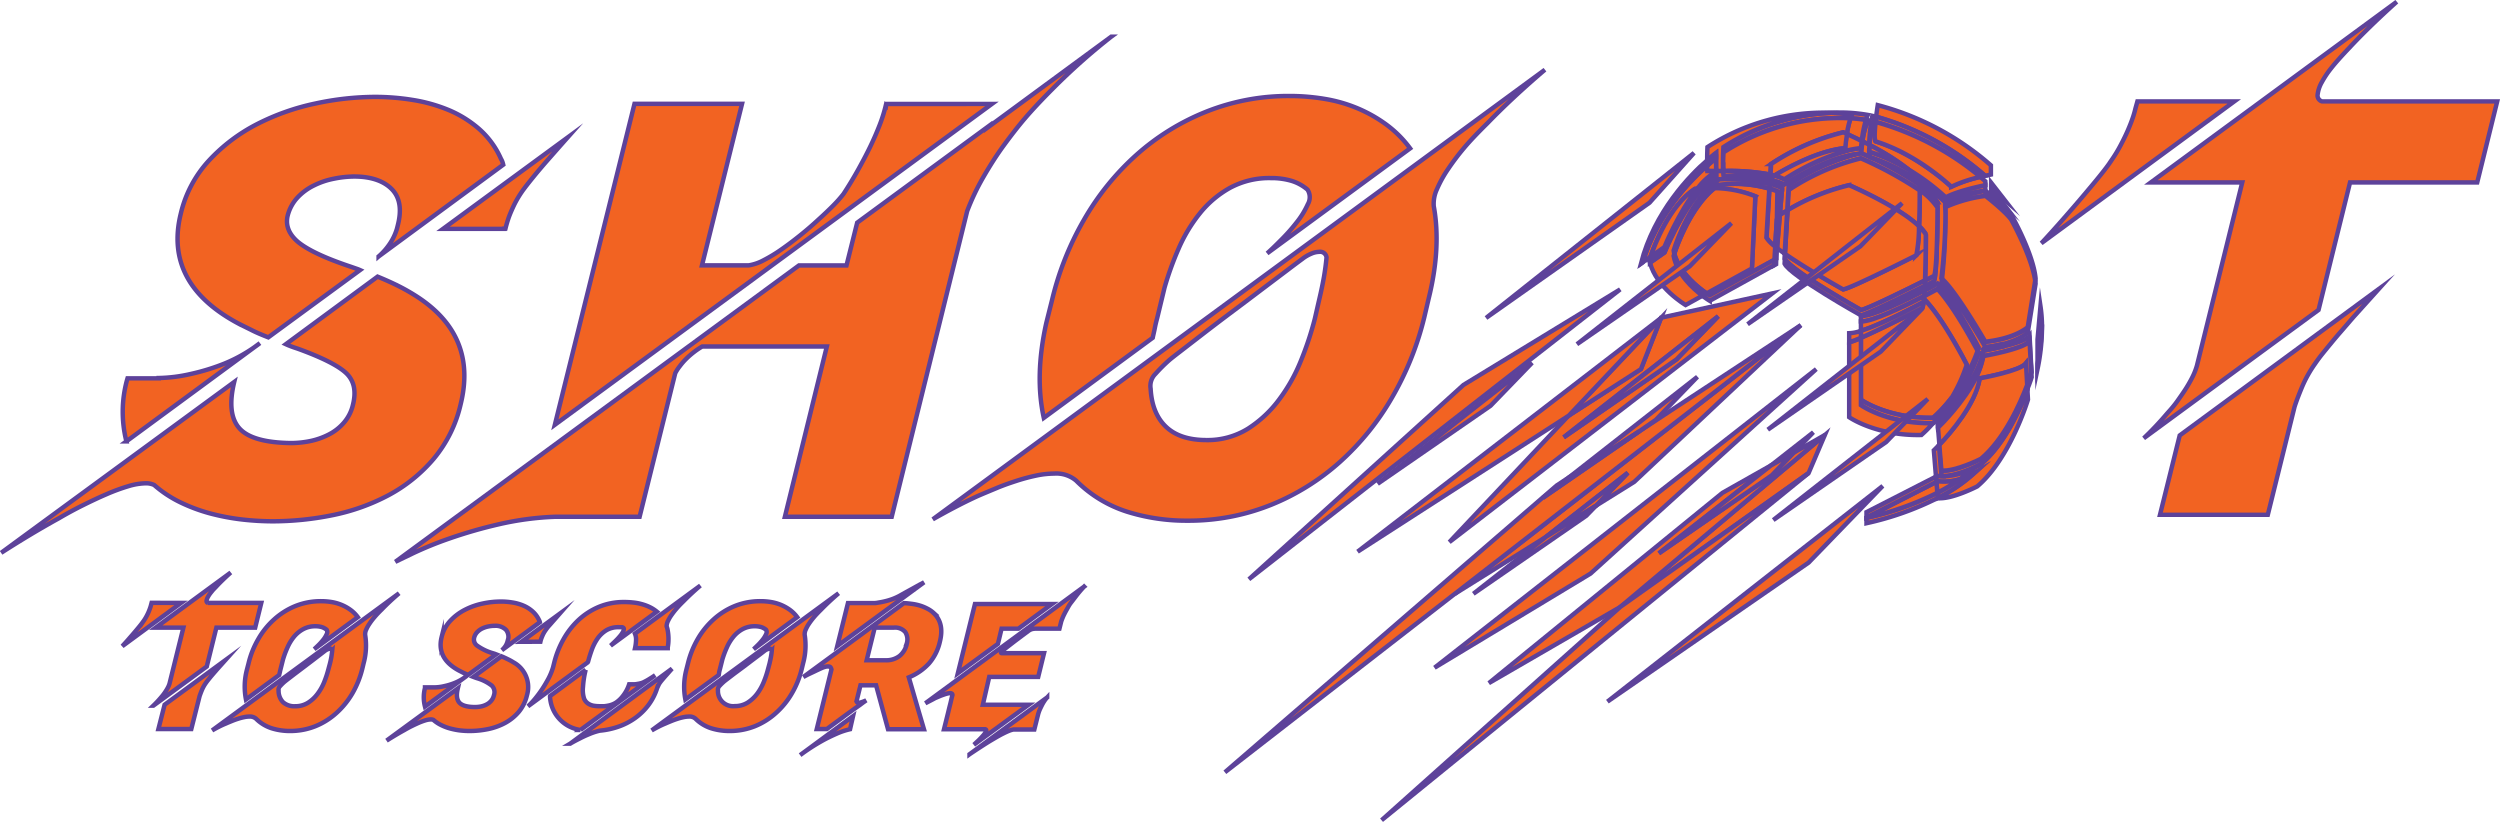 <svg id="Layer_1" data-name="Layer 1" xmlns="http://www.w3.org/2000/svg" viewBox="0 0 561.67 184.65"><defs><style>.cls-1{fill:#f26322;stroke:#5d429a;stroke-miterlimit:10;}</style></defs><path class="cls-1" d="M1069.79,344.57a46.53,46.53,0,0,1-1,10v-1.21A46.78,46.78,0,0,0,1069.79,344.57Z" transform="translate(-611.02 -271.67)"/><path class="cls-1" d="M1069.45,340.46a31.64,31.64,0,0,1,.34,4.11,46.78,46.78,0,0,1-1,8.82v-5.47Z" transform="translate(-611.02 -271.67)"/><path class="cls-1" d="M1068.35,334.2l-.09.53c-.84-5.68-5.4-13.68-5.4-13.68-1.42-2-5.8-5.36-5.8-5.36a31.87,31.87,0,0,0-9,2.51c0-.36,0-.72,0-1.08l.1.1c2.74-1.53,8.88-2.74,8.88-2.74h0s4.38,3.4,5.8,5.37C1062.86,319.84,1067.8,328.5,1068.35,334.2Z" transform="translate(-611.02 -271.67)"/><path class="cls-1" d="M1068.35,335.41l-1.76,11s-1.68,1.61-5.88,2.65a27.61,27.61,0,0,1-3.65.64s-6.08-10.55-9.4-13.82a5.94,5.94,0,0,0-.47-.43s.06-.39.14-1.1c3.23,2.83,9.73,14.13,9.73,14.13,6.9-.76,9.53-3.28,9.53-3.28l1.67-10.43C1068.3,335,1068.32,335.19,1068.35,335.41Z" transform="translate(-611.02 -271.67)"/><path class="cls-1" d="M1068.26,334.73l-1.67,10.43s-2.63,2.52-9.53,3.28c0,0-6.5-11.3-9.73-14.13a129.34,129.34,0,0,0,.77-14.15v-.07c0-.62,0-1.26,0-1.89a31.87,31.87,0,0,1,9-2.51s4.38,3.39,5.8,5.36C1062.86,321.05,1067.42,329.05,1068.26,334.73Z" transform="translate(-611.02 -271.67)"/><path class="cls-1" d="M1067,347.13l.44,8.11-.06.18-.38-7.08c-1.38,1.76-10.41,3.35-10.41,3.35l-.25-.06c.1-.39.19-.77.25-1.16,0,0,2-.35,4.23-.9C1063.4,349,1066.3,348.06,1067,347.13Z" transform="translate(-611.02 -271.67)"/><path class="cls-1" d="M1067.41,355.42l.06,1s-.32,1.08-1,2.77l-.06-1.07C1067,356.79,1067.29,355.8,1067.41,355.42Z" transform="translate(-611.02 -271.67)"/><path class="cls-1" d="M1067,348.34l.38,7.08c-.12.38-.44,1.37-1,2.73l-.26-4.82c-1.34,1.71-9.85,3.25-10.39,3.35l-.76-.35a17.19,17.19,0,0,0,1.57-4.64S1065.65,350.1,1067,348.34Z" transform="translate(-611.02 -271.67)"/><path class="cls-1" d="M1054.57,376.74a15.14,15.14,0,0,1-6.84,1.94v-.06c3.16,0,8.34-2.66,8.34-2.66,5.33-4.47,8.86-12.51,10.45-16.74l.12,2.22s-4,13.27-11.4,19.51c0,0-5.81,3-8.88,2.63v0a37.14,37.14,0,0,0,8.21-5.6,15.28,15.28,0,0,1-3.19,1.36A29.62,29.62,0,0,0,1054.57,376.74Z" transform="translate(-611.02 -271.67)"/><path class="cls-1" d="M1066.46,358.15l.06,1.07c-1.59,4.23-5.12,12.27-10.45,16.74,0,0-5.18,2.64-8.34,2.66a4.63,4.63,0,0,1-.54,0l-.56-6.9.09-.1.47,5.78c3.07.33,8.88-2.62,8.88-2.62C1061.33,370.33,1064.85,362.42,1066.46,358.15Z" transform="translate(-611.02 -271.67)"/><path class="cls-1" d="M1066.2,353.33l.26,4.82c-1.61,4.27-5.13,12.18-10.39,16.6,0,0-5.81,2.95-8.88,2.62l-.47-5.78c2.53-2.66,8.14-9.13,9.07-14.91h0C1056.35,356.58,1064.86,355,1066.2,353.33Z" transform="translate(-611.02 -271.67)"/><polygon class="cls-1" points="447.35 41.05 450.42 44.99 447.59 42.57 447.35 42.27 447.35 41.05"/><polygon class="cls-1" points="447.59 42.57 450.42 46.21 447.35 43.58 447.35 42.37 447.59 42.57"/><path class="cls-1" d="M1060.71,349l.14.55c-2.25.55-4.23.9-4.23.9-.06.39-.15.77-.25,1.16-1.15,4.48-4.75,9.19-7.31,12.11l-.61-.22a37.54,37.54,0,0,0,7.07-12.55s-.08-.17-.24-.48c.08-.24.17-.48.24-.73,0,0-4.48-8.86-8.6-13.68l.74-.24c3.32,3.27,9.4,13.82,9.4,13.82A27.61,27.61,0,0,0,1060.71,349Z" transform="translate(-611.02 -271.67)"/><path class="cls-1" d="M1058.31,308.81v2.08l-1.28.27a63,63,0,0,0-24.51-13.27c.1-.76.22-1.62.37-2.6A62.58,62.58,0,0,1,1058.31,308.81Z" transform="translate(-611.02 -271.67)"/><path class="cls-1" d="M1057.06,314.47h0s-6.14,1.21-8.88,2.74l-.1-.1s0-.09,0-.13A32.15,32.15,0,0,1,1057.06,314.47Z" transform="translate(-611.02 -271.67)"/><path class="cls-1" d="M1057.06,313.27v1.2a32.15,32.15,0,0,0-9,2.52s0,.09,0,.13a48.33,48.33,0,0,0-5.76-4.54v-.11a11.53,11.53,0,0,0-2.55-2.74,50.11,50.11,0,0,1,8.41,6.28C1050.92,314.47,1057.06,313.27,1057.06,313.27Z" transform="translate(-611.02 -271.67)"/><path class="cls-1" d="M1057.06,312.4v.87s-6.14,1.2-8.88,2.74a50.11,50.11,0,0,0-8.41-6.28,53.75,53.75,0,0,0-8.77-5.5c.08-1.2.27-2.91.64-5.35l.75.19c-.44,4.2,0,4.37,0,4.37,9.54,3,17,10.19,17,10.19a29.66,29.66,0,0,1,6.51-2.21C1056.31,311.74,1056.69,312.06,1057.06,312.4Z" transform="translate(-611.02 -271.67)"/><path class="cls-1" d="M1056.37,351.63l.25.06a17.19,17.19,0,0,1-1.57,4.64c-2.74,5.58-7.89,10.71-8.64,11.43l-.09-1.13s1.17-1.11,2.74-2.89C1051.62,360.82,1055.22,356.11,1056.37,351.63Z" transform="translate(-611.02 -271.67)"/><path class="cls-1" d="M1057,311.16l-1.09.26a63.43,63.43,0,0,0-23.55-12.35c0-.36.08-.75.13-1.18A63,63,0,0,1,1057,311.16Z" transform="translate(-611.02 -271.67)"/><path class="cls-1" d="M1055.81,356.68h0c-.93,5.78-6.54,12.25-9.07,14.91l-.31-3.83c.75-.72,5.9-5.85,8.64-11.43Z" transform="translate(-611.02 -271.67)"/><path class="cls-1" d="M1055.52,349.76c-.07.25-.16.49-.24.73-1-2-5.25-9.88-9-13.87,0,0-1.21.66-3,1.59,0-.4.06-.82.09-1.27,1.75-.89,2.92-1.54,2.92-1.54.2.22.4.44.6.68C1051,340.9,1055.52,349.76,1055.52,349.76Z" transform="translate(-611.02 -271.67)"/><path class="cls-1" d="M1055.28,350.49c.16.31.24.48.24.48a37.54,37.54,0,0,1-7.07,12.55,29.75,29.75,0,0,1-3.12,3.23h0a39.07,39.07,0,0,0,4.22-5.77h0A37.36,37.36,0,0,0,1055.28,350.49Z" transform="translate(-611.02 -271.67)"/><path class="cls-1" d="M1055.94,311.42a29.66,29.66,0,0,0-6.51,2.21s-7.45-7.23-17-10.19c0,0-.49-.17,0-4.37A63.43,63.43,0,0,1,1055.94,311.42Z" transform="translate(-611.02 -271.67)"/><path class="cls-1" d="M1046.32,336.62c3.71,4,7.91,11.86,9,13.87a37.36,37.36,0,0,1-5.75,10.48,35.44,35.44,0,0,0,3.35-7.35s-4.93-9.75-9.2-14.35l-.5.26c0-.38.09-.83.13-1.32C1045.11,337.28,1046.32,336.62,1046.32,336.62Z" transform="translate(-611.02 -271.67)"/><path class="cls-1" d="M1051.38,379.31a15.28,15.28,0,0,0,3.19-1.36,37.14,37.14,0,0,1-8.21,5.6l-.09-1.17A43,43,0,0,0,1051.38,379.31Z" transform="translate(-611.02 -271.67)"/><path class="cls-1" d="M1054.57,376.74a29.62,29.62,0,0,1-3.19,2.57,11.62,11.62,0,0,1-5.06.48l-.25.13-.1-1.17.35-.18a9.57,9.57,0,0,0,1.41.11A15.14,15.14,0,0,0,1054.57,376.74Z" transform="translate(-611.02 -271.67)"/><path class="cls-1" d="M1043.68,339.27c4.27,4.6,9.2,14.35,9.2,14.35a35.44,35.44,0,0,1-3.35,7.35h0a32.6,32.6,0,0,1-4.2,4.56c-10.19.22-16.22-4.06-16.22-4.06V347.56c4.76-2.09,13.8-6.68,13.8-6.68a5.29,5.29,0,0,0,.27-1.35Z" transform="translate(-611.02 -271.67)"/><path class="cls-1" d="M1045.33,365.54a32.6,32.6,0,0,0,4.2-4.56,39.07,39.07,0,0,1-4.22,5.77c-10.18.22-16.2-4.05-16.2-4.05v-1.22S1035.14,365.76,1045.33,365.54Z" transform="translate(-611.02 -271.67)"/><path class="cls-1" d="M1048.1,320.09v.07a126.42,126.42,0,0,1-.91,14l.14.11c-.08.71-.14,1.1-.14,1.1a5.94,5.94,0,0,1,.47.43l-.74.24c-.2-.24-.4-.46-.6-.68,0,0-1.17.65-2.92,1.54,0-.33,0-.67,0-1l2.1-1.06c.77-1.64.77-16.54.77-16.54h0c0-.76,0-1.21,0-1.21a15,15,0,0,0-4-3.86v-.66a48.33,48.33,0,0,1,5.76,4.54c0,.36,0,.72,0,1.08h0C1048.09,318.84,1048.09,319.47,1048.1,320.09Z" transform="translate(-611.02 -271.67)"/><path class="cls-1" d="M1046.32,379.79a11.62,11.62,0,0,0,5.06-.48,43,43,0,0,1-5.11,3.07l-.2-2.46Z" transform="translate(-611.02 -271.67)"/><path class="cls-1" d="M1047.73,378.62v.06a9.57,9.57,0,0,1-1.41-.11l-.35.18-.48-5.91s.44-.42,1.14-1.15l.56,6.9A4.63,4.63,0,0,0,1047.73,378.62Z" transform="translate(-611.02 -271.67)"/><path class="cls-1" d="M1046.27,382.38l.09,1.17a68.1,68.1,0,0,1-16,5.67V388A68.25,68.25,0,0,0,1046.27,382.38Z" transform="translate(-611.02 -271.67)"/><path class="cls-1" d="M1046.31,318.31h0s0,14.9-.77,16.54l-2.1,1.06c0-.4,0-.82,0-1.24l2-1C1046.18,332.29,1046.3,321.89,1046.31,318.31Z" transform="translate(-611.02 -271.67)"/><path class="cls-1" d="M1046.32,317.1s0,.45,0,1.21a15,15,0,0,0-4-3.86c0-.48,0-.89,0-1.21A15,15,0,0,1,1046.32,317.1Z" transform="translate(-611.02 -271.67)"/><path class="cls-1" d="M1046.07,379.92l.2,2.46a68.25,68.25,0,0,1-15.91,5.63v-.07Z" transform="translate(-611.02 -271.67)"/><path class="cls-1" d="M1046.31,318.31c0,3.58-.13,14-.76,15.34l-2,1c.18-4.72.18-10.35.18-10.35a9.33,9.33,0,0,0-1.53-1.83c.11-2.88.14-6.06.16-8.05A15,15,0,0,1,1046.31,318.31Z" transform="translate(-611.02 -271.67)"/><polygon class="cls-1" points="434.95 107.08 435.05 108.25 419.34 116.27 419.34 115.06 434.95 107.08"/><path class="cls-1" d="M1029.11,362.7s6,4.27,16.2,4.05a26.91,26.91,0,0,1-2.62,2.65c-10.19.22-16.22-4-16.22-4v-16.8a16.08,16.08,0,0,0,2.64-1V362.7Z" transform="translate(-611.02 -271.67)"/><path class="cls-1" d="M1043.68,324.33s0,5.63-.18,10.35c-4.06,2-12.88,6.39-14.39,6.64,0,0-15.44-8.63-17.14-11.5l.07-1.14c5.12,3.57,13.07,8,13.07,8,2-.33,16.44-7.67,16.44-7.67a32.16,32.16,0,0,0,.6-6.52A9.33,9.33,0,0,1,1043.68,324.33Z" transform="translate(-611.02 -271.67)"/><path class="cls-1" d="M1043.5,334.68c0,.42,0,.84,0,1.24-4.08,2-12.84,6.36-14.34,6.62,0,0-15.89-8.88-17.2-11.62l.06-1.1c1.7,2.87,17.14,11.5,17.14,11.5C1030.62,341.07,1039.44,336.72,1043.5,334.68Z" transform="translate(-611.02 -271.67)"/><path class="cls-1" d="M1043.45,335.92c0,.35,0,.69,0,1-4.2,2.17-11.73,5.85-14.29,5.74v-.14C1030.61,342.28,1039.37,338,1043.45,335.92Z" transform="translate(-611.02 -271.67)"/><path class="cls-1" d="M1043.4,336.94c0,.45-.06.87-.09,1.27-4.21,2.17-11.66,5.79-14.2,5.69v-1.22C1031.67,342.79,1039.2,339.11,1043.4,336.94Z" transform="translate(-611.02 -271.67)"/><path class="cls-1" d="M1043.31,338.21c0,.49-.08.94-.13,1.32-2,1.08-9.53,5.06-14.07,6.5V343.9C1031.65,344,1039.1,340.38,1043.31,338.21Z" transform="translate(-611.02 -271.67)"/><path class="cls-1" d="M1043.18,339.53a5.29,5.29,0,0,1-.27,1.35s-9,4.59-13.8,6.68V346C1033.65,344.59,1041.19,340.61,1043.18,339.53Z" transform="translate(-611.02 -271.67)"/><path class="cls-1" d="M1042.32,312.47v.11a42.83,42.83,0,0,0-10.79-5.44l-.4-.19h0a4.75,4.75,0,0,1-.16-2.08c0,.9.22.95.22.95a40.51,40.51,0,0,1,8.58,3.92A11.53,11.53,0,0,1,1042.32,312.47Z" transform="translate(-611.02 -271.67)"/><path class="cls-1" d="M1042.32,312.58v.66a75.6,75.6,0,0,0-10.79-6.1A42.83,42.83,0,0,1,1042.32,312.58Z" transform="translate(-611.02 -271.67)"/><path class="cls-1" d="M1042.32,313.24c0,.32,0,.73,0,1.21a84.73,84.73,0,0,0-13.2-7.2,51.33,51.33,0,0,0-16.22,7.12l-.27,4.53-.07.05.34-5.79a52.08,52.08,0,0,1,15.05-6.85c.39-.07.78-.12,1.17-.16a.87.87,0,0,1,0-.11c.11,0,.86.37,2,.9h0c0,.07.06.08.06.08l.34.11A75.6,75.6,0,0,1,1042.32,313.24Z" transform="translate(-611.02 -271.67)"/><path class="cls-1" d="M1042.31,314.45c0,2,0,5.17-.16,8.05-4.67-4.49-15.68-9.23-15.68-9.23a49.43,49.43,0,0,0-13.85,5.63l.27-4.53a51.33,51.33,0,0,1,16.22-7.12A84.73,84.73,0,0,1,1042.31,314.45Z" transform="translate(-611.02 -271.67)"/><path class="cls-1" d="M1042.15,322.5a32.16,32.16,0,0,1-.6,6.52s-14.46,7.34-16.44,7.67c0,0-7.95-4.44-13.07-8l.58-9.78a49.43,49.43,0,0,1,13.85-5.63S1037.48,318,1042.15,322.5Z" transform="translate(-611.02 -271.67)"/><path class="cls-1" d="M1031,304.23a53.75,53.75,0,0,1,8.77,5.5,40.51,40.51,0,0,0-8.58-3.92s-.17-.05-.22-.95Q1031,304.58,1031,304.23Z" transform="translate(-611.02 -271.67)"/><path class="cls-1" d="M1032.52,297.89c0,.43-.09.82-.13,1.18l-.75-.19c-.37,2.44-.56,4.15-.64,5.35l0,0a40.18,40.18,0,0,1,.51-5.38c0-.37.1-.75.17-1.15Z" transform="translate(-611.02 -271.67)"/><path class="cls-1" d="M1030.66,298.7l.81.12a40.18,40.18,0,0,0-.51,5.38l-1.51-.76A18.93,18.93,0,0,1,1030.66,298.7Z" transform="translate(-611.02 -271.67)"/><path class="cls-1" d="M1031,304.2c0,.26,0,.47,0,.66a4.75,4.75,0,0,0,.16,2.08c-1.15-.53-1.9-.86-2-.9,0-.34.14-1.37.33-2.6Z" transform="translate(-611.02 -271.67)"/><path class="cls-1" d="M1030.22,298.62l.44.08a18.93,18.93,0,0,0-1.21,4.74l-.16-.08A30.93,30.93,0,0,1,1030.22,298.62Z" transform="translate(-611.02 -271.67)"/><path class="cls-1" d="M1030.66,297.49a8.35,8.35,0,0,0-.44,1.13,33.34,33.34,0,0,0-3.45-.37,5.43,5.43,0,0,1,.32-.76,29,29,0,0,0-4.58-.48A35.89,35.89,0,0,1,1030.66,297.49Z" transform="translate(-611.02 -271.67)"/><path class="cls-1" d="M1030.22,298.62a30.93,30.93,0,0,0-.93,4.74c-1.41-.7-2.6-1.25-3.34-1.59a22.16,22.16,0,0,1,.82-3.52A33.34,33.34,0,0,1,1030.22,298.62Z" transform="translate(-611.02 -271.67)"/><path class="cls-1" d="M1029.29,303.36l.16.08c-.19,1.23-.29,2.26-.33,2.6a0,0,0,0,1,0,0l-1.17.28c-7.61,1.21-16,6.86-16,6.86a12.61,12.61,0,0,0-3.23-1.08l0-.38,1-.6a10.46,10.46,0,0,1,2.24.84,52.81,52.81,0,0,1,13.79-6.39,21.87,21.87,0,0,1,3.41-.62S1029.17,304.29,1029.29,303.36Z" transform="translate(-611.02 -271.67)"/><path class="cls-1" d="M1029.29,303.36c-.12.93-.18,1.58-.18,1.58a21.87,21.87,0,0,0-3.41.62l-.16-.62s.13-1.47.41-3.17C1026.69,302.11,1027.88,302.66,1029.29,303.36Z" transform="translate(-611.02 -271.67)"/><path class="cls-1" d="M1029.11,346v1.53a16.08,16.08,0,0,1-2.64,1v-2A9,9,0,0,0,1029.11,346Z" transform="translate(-611.02 -271.67)"/><path class="cls-1" d="M1027.09,297.49a5.43,5.43,0,0,0-.32.76,48.12,48.12,0,0,0-28.56,7.68s-.07,1.33-.09,2.7c0-1.68.09-3.91.09-3.91a48.25,48.25,0,0,1,24.3-7.71A29,29,0,0,1,1027.09,297.49Z" transform="translate(-611.02 -271.67)"/><path class="cls-1" d="M1026.77,298.25a22.16,22.16,0,0,0-.82,3.52l-.84-.37a51.23,51.23,0,0,0-16.22,7.13l-.14,2.36a50.33,50.33,0,0,0-10.54-.8,9.43,9.43,0,0,1-.09-1.46c0-1.37.09-2.7.09-2.7A48.12,48.12,0,0,1,1026.77,298.25Z" transform="translate(-611.02 -271.67)"/><path class="cls-1" d="M1026,301.77c-.28,1.7-.41,3.17-.41,3.17-6.09.59-13,4.44-15.87,6.17-.3-.08-.6-.16-.92-.22l.14-2.36a51.23,51.23,0,0,1,16.22-7.13Z" transform="translate(-611.02 -271.67)"/><path class="cls-1" d="M1025.54,304.94l.16.62a52.81,52.81,0,0,0-13.79,6.39,10.46,10.46,0,0,0-2.24-.84C1012.52,309.38,1019.45,305.53,1025.54,304.94Z" transform="translate(-611.02 -271.67)"/><path class="cls-1" d="M994.63,304.72a48.09,48.09,0,0,1,27.88-7.71,48.25,48.25,0,0,0-24.3,7.71s-.12,2.23-.09,3.91c0,.51,0,1,0,1.48-.57,0-1.09,0-1.55,0v-4s-.79.57-2,1.67C994.55,306.22,994.63,304.72,994.63,304.72Z" transform="translate(-611.02 -271.67)"/><path class="cls-1" d="M1027.94,306.31a52.08,52.08,0,0,0-15.05,6.85l-.34,5.79c-.71.41-1.27.76-1.66,1l.52-6a21.7,21.7,0,0,0-2.78-1l0-.88a12.61,12.61,0,0,1,3.23,1.08S1020.33,307.52,1027.94,306.31Z" transform="translate(-611.02 -271.67)"/><path class="cls-1" d="M1012.62,318.9l-.58,9.78-.07-.05.58-9.68Z" transform="translate(-611.02 -271.67)"/><path class="cls-1" d="M1012.55,319l-.58,9.68c-.62-.44-1.2-.86-1.71-1.26l.63-7.41C1011.28,319.71,1011.84,319.36,1012.55,319Z" transform="translate(-611.02 -271.67)"/><path class="cls-1" d="M1011.41,313.93l-.52,6-.64.43,0,.41.11-6.11q-.89-.37-1.77-.66l.06-1.06A21.7,21.7,0,0,1,1011.41,313.93Z" transform="translate(-611.02 -271.67)"/><path class="cls-1" d="M1010.89,320l-.63,7.41-.15-.11.12-6.46,0-.41Z" transform="translate(-611.02 -271.67)"/><path class="cls-1" d="M1010.34,314.69l-.11,6.11-.38,6.26a7.45,7.45,0,0,1-1.94-2l.66-11Q1009.46,314.32,1010.34,314.69Z" transform="translate(-611.02 -271.67)"/><path class="cls-1" d="M1010.26,327.37l-.19,2.13,0-2.24Z" transform="translate(-611.02 -271.67)"/><path class="cls-1" d="M1009.85,327.06l.38-6.26-.12,6.46Z" transform="translate(-611.02 -271.67)"/><path class="cls-1" d="M1010.11,327.26l0,2.24,0,.31-.37.21.17-3Z" transform="translate(-611.02 -271.67)"/><polygon class="cls-1" points="399.03 58.15 399.06 57.83 399.03 59.36 398.58 59.6 398.66 58.35 399.03 58.15"/><path class="cls-1" d="M1009.85,327.06l-.17,3-14.54,8s-.26-.15-.69-.44l10.17-5.61.77-16.22a25.51,25.51,0,0,0-9.21-1.82c.34-.27.68-.53,1-.77a28,28,0,0,1,11.35.86l-.66,11A7.45,7.45,0,0,0,1009.85,327.06Z" transform="translate(-611.02 -271.67)"/><path class="cls-1" d="M995.14,338l14.54-8-.08,1.25-14.46,8a17.69,17.69,0,0,1-1.64-1.14l1-.52C994.88,337.88,995.14,338,995.14,338Z" transform="translate(-611.02 -271.67)"/><path class="cls-1" d="M1008.75,310.89c.32.06.62.14.92.22l-1,.6Z" transform="translate(-611.02 -271.67)"/><path class="cls-1" d="M1008.75,310.89l0,.82-.37.24c-2.53-1.34-7.05-1.73-10.21-1.84,0-.46,0-1,0-1.48a9.43,9.43,0,0,0,.09,1.46A50.33,50.33,0,0,1,1008.75,310.89Z" transform="translate(-611.02 -271.67)"/><path class="cls-1" d="M1008.7,311.71l0,.38a51,51,0,0,0-10.47-.79,8.65,8.65,0,0,1-.09-1.19c3.16.11,7.68.5,10.21,1.84Z" transform="translate(-611.02 -271.67)"/><path class="cls-1" d="M1008.68,312.09l0,.88a38.27,38.27,0,0,0-11.41-1,15.78,15.78,0,0,0-2.36,2l-1.4.05a12.63,12.63,0,0,1,3.11-2.57v-1.34c.46,0,1,0,1.55,0a8.65,8.65,0,0,0,.09,1.19A51,51,0,0,1,1008.68,312.09Z" transform="translate(-611.02 -271.67)"/><path class="cls-1" d="M1008.63,313l-.06,1.06a28,28,0,0,0-11.35-.86c-.36.24-.7.5-1,.77h-1.32a15.78,15.78,0,0,1,2.36-2A38.27,38.27,0,0,1,1008.63,313Z" transform="translate(-611.02 -271.67)"/><path class="cls-1" d="M1005.39,315.76l-.77,16.22-10.17,5.61c-1.7-1.16-6.06-4.5-7.26-8.93.7-2.12,3.7-10.39,9-14.72A25.51,25.51,0,0,1,1005.39,315.76Z" transform="translate(-611.02 -271.67)"/><path class="cls-1" d="M996.57,310.2v1.21a12.63,12.63,0,0,0-3.11,2.57c-.46,0-.83,0-1.11.08A14.87,14.87,0,0,1,996.57,310.2Z" transform="translate(-611.02 -271.67)"/><path class="cls-1" d="M996.57,310.07v.13a14.87,14.87,0,0,0-4.22,3.86l-.55.05c-5.76,3.9-9.08,12.69-10,15.27l-1.73,1.23c3.26-10.86,10.81-18.52,14.44-21.7a10.94,10.94,0,0,0,.08,1.18S995.39,310.06,996.57,310.07Z" transform="translate(-611.02 -271.67)"/><path class="cls-1" d="M996.57,307.25v2.82c-1.18,0-1.94,0-1.94,0a10.94,10.94,0,0,1-.08-1.18C995.79,307.82,996.57,307.25,996.57,307.25Z" transform="translate(-611.02 -271.67)"/><path class="cls-1" d="M996.57,306v1.22s-.78.57-2,1.66c0-.38,0-.8,0-1.21C995.78,306.6,996.57,306,996.57,306Z" transform="translate(-611.02 -271.67)"/><path class="cls-1" d="M994.86,313.93h1.32c-5.29,4.33-8.29,12.6-9,14.72-.06-.23-.12-.47-.16-.71C987,328,989.64,319.2,994.86,313.93Z" transform="translate(-611.02 -271.67)"/><path class="cls-1" d="M994.54,307.7c0,.41,0,.83,0,1.21-3.63,3.18-11.18,10.84-14.44,21.7l-.42.3C982.66,319.26,990.74,311,994.54,307.7Z" transform="translate(-611.02 -271.67)"/><path class="cls-1" d="M994.45,337.59l-1,.52c-2.15-1.62-5.71-4.86-6.47-8.94,0,0,.05-.19.16-.51C988.39,333.09,992.75,336.43,994.45,337.59Z" transform="translate(-611.02 -271.67)"/><path class="cls-1" d="M993.46,314l1.4-.05c-5.22,5.27-7.83,14-7.83,14,0,.24.1.48.16.71-.11.32-.16.51-.16.51.76,4.08,4.32,7.32,6.47,8.94l-3.78,2.09s-6.57-3.9-8-9.52L985,328.4S988.75,319.09,993.46,314Z" transform="translate(-611.02 -271.67)"/><path class="cls-1" d="M992.35,314.06c.28,0,.65-.06,1.11-.08-4.71,5.11-8.51,14.42-8.51,14.42l-3.22,2.28c0-.19-.09-.38-.12-.57l.23-.73,3.11-2.2S988.17,319.3,992.35,314.06Z" transform="translate(-611.02 -271.67)"/><path class="cls-1" d="M991.8,314.11l.55-.05c-4.18,5.24-7.4,13.12-7.4,13.12l-3.11,2.2C982.72,326.8,986,318,991.8,314.11Z" transform="translate(-611.02 -271.67)"/><polygon class="cls-1" points="433.11 89.64 423.76 99.31 398.4 116.83 433.11 89.64"/><polygon class="cls-1" points="431.87 69.34 422.53 79.01 397.17 96.53 431.87 69.34"/><polygon class="cls-1" points="427.34 45.65 417.99 55.32 392.63 72.84 427.34 45.65"/><polygon class="cls-1" points="422.99 109.18 406.33 126.41 361.14 157.63 422.99 109.18"/><polygon class="cls-1" points="409.98 97.74 406.33 106.29 364 136.38 409.98 97.74"/><polygon class="cls-1" points="409.98 97.74 364 136.38 334.5 153.47 386.99 110.72 397.91 104.55 372.7 124.31 398.06 106.79 402.98 101.7 409.98 97.74"/><polygon class="cls-1" points="408.05 82.93 357.34 128.87 322.3 150.01 408.05 82.93"/><polygon class="cls-1" points="407.4 97.12 402.98 101.7 397.91 104.55 407.4 97.12"/><polygon class="cls-1" points="406.33 106.29 310.4 184.27 364 136.38 406.33 106.29"/><polygon class="cls-1" points="404.59 73.06 367.17 108.25 358.58 113.61 365.73 106.22 347.32 120.63 326.87 133.4 404.59 73.06"/><polygon class="cls-1" points="404.59 73.06 326.87 133.4 326.86 133.4 275.2 173.5 349.73 109.08 352.48 107.27 346.64 111.84 368.27 96.91 404.59 73.06"/><polygon class="cls-1" points="402.98 101.7 398.06 106.79 372.7 124.31 397.91 104.55 402.98 101.7"/><path class="cls-1" d="M1009.19,337.59l-72.55,55.87L963.48,365l16.21-10.44,4.52-11.51Zm-21.5,14.81,9.35-9.67-34.7,27.19Z" transform="translate(-611.02 -271.67)"/><polygon class="cls-1" points="389 50.14 379.65 59.81 354.29 77.33 389 50.14"/><polygon class="cls-1" points="386.02 71.06 376.67 80.74 351.32 98.25 386.02 71.06"/><polygon class="cls-1" points="381.35 84.66 372.01 94.33 368.27 96.91 352.48 107.27 381.35 84.66"/><polygon class="cls-1" points="380.59 34.36 370.59 45.55 333.87 71.43 380.59 34.36"/><polygon class="cls-1" points="373.19 71.43 368.67 82.93 352.46 93.37 373.19 71.43"/><polygon class="cls-1" points="373.19 71.43 352.46 93.37 305.01 123.94 373.19 71.43"/><polygon class="cls-1" points="368.27 96.91 346.64 111.84 352.48 107.27 368.27 96.91"/><polygon class="cls-1" points="365.73 106.22 358.58 113.61 347.32 120.63 365.73 106.22"/><polygon class="cls-1" points="364 65.02 280.59 130.14 328.8 86.48 364 65.02"/><polygon class="cls-1" points="347.32 120.63 358.58 113.61 356.38 115.88 331.02 133.4 347.32 120.63"/><polygon class="cls-1" points="344.22 81.5 334.87 91.17 309.51 108.69 344.22 81.5"/><path class="cls-1" d="M704.64,338.27q13.71,8.85,9.86,24.28a29.17,29.17,0,0,1-6.07,12.23,34.9,34.9,0,0,1-10.09,8.13,46.27,46.27,0,0,1-12.55,4.49,67.55,67.55,0,0,1-13.53,1.39,61.79,61.79,0,0,1-6.89-.41,50.19,50.19,0,0,1-7.14-1.36,38.14,38.14,0,0,1-6.77-2.53,26.23,26.23,0,0,1-5.81-3.86,4.29,4.29,0,0,0-1.9-.38,14.41,14.41,0,0,0-3.92.66,42.88,42.88,0,0,0-4.84,1.78c-1.71.73-3.49,1.57-5.34,2.49s-3.65,1.9-5.37,2.91q-6.21,3.42-13,7.78l52.36-38.38q-1.71,7.14,1.13,10.37t11.57,3.35a21.73,21.73,0,0,0,4.49-.47,16.33,16.33,0,0,0,4.14-1.49,11.11,11.11,0,0,0,3.35-2.66,9.32,9.32,0,0,0,2-4q1.14-4.56-1.52-7.08T677.89,350c-.93-.3-1.81-.61-2.65-1l20.61-15.18q2.65,1.08,4.83,2.18A44.37,44.37,0,0,1,704.64,338.27Zm-35.22,10.49-30,22.07a27.06,27.06,0,0,1,.12-13.72l.13-.44h7v-.07a34.82,34.82,0,0,0,7.33-.94,48.1,48.1,0,0,0,7.46-2.31A34.19,34.19,0,0,0,669.42,348.76Zm-4.87-4.42q-16.81-9-12.9-24.72A26.49,26.49,0,0,1,658,307.7a39,39,0,0,1,10.75-8.13,52.43,52.43,0,0,1,13.12-4.64,64.68,64.68,0,0,1,13.44-1.49,52.85,52.85,0,0,1,8.34.67,35.55,35.55,0,0,1,8.07,2.24,25.16,25.16,0,0,1,6.92,4.27,19.31,19.31,0,0,1,4.93,6.73,4,4,0,0,1,.32.66c.08.24.14.46.19.67l-28,20.61a14.18,14.18,0,0,0,2.68-3.1,12.4,12.4,0,0,0,1.43-3.1l.19-.75c.92-3.55.5-6.24-1.27-8.1s-4.64-2.91-8.47-2.91a23.26,23.26,0,0,0-4.55.48,17.57,17.57,0,0,0-4.52,1.52,12.68,12.68,0,0,0-3.7,2.71,9.33,9.33,0,0,0-2.22,4.08q-.75,3.17,2.15,5.76,3.22,2.78,12.14,5.75L691,332a9,9,0,0,1,.91.35l-20.61,15.11c-1.31-.51-2.51-1-3.6-1.55S665.52,344.84,664.55,344.34Zm46-21.25,28-20.54-1.68,1.89L734,307.7c-1.05,1.2-2.11,2.44-3.16,3.73s-1.9,2.37-2.53,3.26a24.23,24.23,0,0,0-1.74,2.93c-.48,1-.87,1.89-1.17,2.69a26.79,26.79,0,0,0-.82,2.72h-.25v.06Z" transform="translate(-611.02 -271.67)"/><path class="cls-1" d="M833.05,300.08l-.06.19,27.69-20.36a142,142,0,0,0-13.28,11.82q-3.66,3.67-6.1,6.52c-1.62,1.89-3.24,4-4.84,6.19s-3.12,4.6-4.55,7.08a52.36,52.36,0,0,0-3.6,7.59l-16.95,68.66h-24l9.42-38.25h-28a17,17,0,0,0-1.84,1.24,18.78,18.78,0,0,0-1.77,1.54,14.74,14.74,0,0,0-1.45,1.68,9,9,0,0,0-1,1.55l-8,32.24h-18.9A67,67,0,0,0,723,389.48a106.16,106.16,0,0,0-11.06,3.19,81.89,81.89,0,0,0-8.1,3.29l-4,1.93,90.67-66.58h10.69l2.4-9.61Zm.82-5.06L735.68,367.1,753.57,295h24.16l-9,36.29h10.49a10.53,10.53,0,0,0,3.39-1.17,33.81,33.81,0,0,0,4-2.43q2.08-1.45,4.24-3.19t4-3.45c1.27-1.14,2.39-2.21,3.39-3.22a28.7,28.7,0,0,0,2.3-2.6q1.65-2.52,3.16-5.21c1-1.79,1.94-3.56,2.79-5.31s1.57-3.43,2.18-5a33.09,33.09,0,0,0,1.36-4.36l.06.06.06-.38Z" transform="translate(-611.02 -271.67)"/><path class="cls-1" d="M820.59,388.34l137.52-101q-7.27,6.19-12.9,12c-2.27,2.24-4.06,4.12-5.34,5.66a55.59,55.59,0,0,0-3.51,4.65,26.81,26.81,0,0,0-2.5,4.52,7.7,7.7,0,0,0-.72,3.83q1.7,9.29-1.14,20.73L931,343a67.58,67.58,0,0,1-7.18,17.89,59,59,0,0,1-11.7,14.51,52.87,52.87,0,0,1-15.58,9.71,49.66,49.66,0,0,1-18.84,3.54,44.5,44.5,0,0,1-13.41-2,28.23,28.23,0,0,1-11.5-7,6.9,6.9,0,0,0-4.94-1.58,20.16,20.16,0,0,0-4,.44,43.43,43.43,0,0,0-4.39,1.17c-1.5.49-3,1-4.52,1.64s-3,1.24-4.43,1.87C827.27,384.68,824,386.41,820.59,388.34ZM870,347.56l-24.47,18q-2.09-9.48.57-21.37L847.4,339a67.17,67.17,0,0,1,7.18-18,58.83,58.83,0,0,1,11.73-14.51,53.14,53.14,0,0,1,15.64-9.7,49.91,49.91,0,0,1,18.88-3.55,47.55,47.55,0,0,1,7.74.64,32.86,32.86,0,0,1,7.27,2.05,31.9,31.9,0,0,1,6.52,3.64,25.17,25.17,0,0,1,5.47,5.44l-32.12,23.58c.76-.68,1.77-1.63,3-2.88a41,41,0,0,0,3.57-4,18.87,18.87,0,0,0,2.56-4.14,3.14,3.14,0,0,0-.06-3.29,10,10,0,0,0-3.67-2,16,16,0,0,0-4.55-.6,18.51,18.51,0,0,0-9.17,2.18,23,23,0,0,0-6.76,5.69,34.5,34.5,0,0,0-4.78,7.9,69.79,69.79,0,0,0-3.19,8.82L871,343.14c-.21.76-.39,1.5-.53,2.24S870.14,346.85,870,347.56ZM907.4,339q.63-2.65,1.05-5c.27-1.56.47-3.06.6-4.49a1.44,1.44,0,0,0-1.65-1.26,4.74,4.74,0,0,0-1.77.41,8.77,8.77,0,0,0-2,1.17c-.63.46-1.76,1.3-3.38,2.53l-5.57,4.2c-2.08,1.58-4.3,3.25-6.64,5s-4.51,3.4-6.51,4.94l-5.18,4c-1.46,1.12-2.37,1.84-2.75,2.18a37.53,37.53,0,0,0-3,3,3.8,3.8,0,0,0-1.07,3.32q.31,5.56,3.44,8.54t9,3a17.16,17.16,0,0,0,9.48-2.59,26.57,26.57,0,0,0,7-6.58,38.35,38.35,0,0,0,4.9-8.79,73,73,0,0,0,3.07-9.29Z" transform="translate(-611.02 -271.67)"/><path class="cls-1" d="M1113,294.45l-43.37,31.87c.38-.38,1.23-1.31,2.56-2.78s2.81-3.16,4.46-5.06,3.29-3.84,4.93-5.82,3-3.69,3.92-5.12a31.33,31.33,0,0,0,2-3.32c.59-1.12,1.11-2.18,1.55-3.19s.81-1.95,1.11-2.82a21.59,21.59,0,0,0,.63-2.18l.44-1.58Zm19.73,0h39.33l-4.49,18.21H1139l-7.08,28.64-39.27,28.83a69.67,69.67,0,0,0,5.25-5.56c1-1.09,1.75-2,2.34-2.84s1.17-1.65,1.74-2.53a30.53,30.53,0,0,0,1.55-2.69,14.91,14.91,0,0,0,1.07-2.69l10.18-41.16h-20.54l55.25-40.59q-6.32,5.69-10.68,10.37-2.65,2.78-4,4.49a21.77,21.77,0,0,0-2.18,3.26,7.25,7.25,0,0,0-.91,2.71A1.36,1.36,0,0,0,1132.72,294.45Zm-32,75.05,44.7-32.88-5.76,6.39-2.65,3.07c-.72.82-1.43,1.66-2.15,2.53s-1.4,1.7-2.06,2.52-1.21,1.58-1.67,2.25a27.87,27.87,0,0,0-3,5.41c-.74,1.79-1.28,3.23-1.62,4.33l-6,24.21H1096.3Z" transform="translate(-611.02 -271.67)"/><path class="cls-1" d="M651.72,407.12l-13.23,9.73.78-.85,1.36-1.55c.5-.57,1-1.17,1.5-1.77s.9-1.13,1.2-1.56a9.81,9.81,0,0,0,.61-1c.18-.34.34-.66.48-1s.24-.59.33-.86a6.37,6.37,0,0,0,.2-.66l.13-.49Zm6,0h12l-1.37,5.56h-8.72l-2.16,8.74-12,8.79a23.06,23.06,0,0,0,1.6-1.7c.29-.33.53-.62.71-.86s.36-.5.53-.77a8.58,8.58,0,0,0,.47-.82,4.26,4.26,0,0,0,.33-.82l3.11-12.56H646l16.86-12.38c-1.29,1.15-2.38,2.21-3.26,3.16-.54.57-1,1-1.23,1.37a6.07,6.07,0,0,0-.66,1,2.19,2.19,0,0,0-.28.83A.41.41,0,0,0,657.73,407.12ZM648,430l13.63-10-1.75,1.95-.81.93-.66.77-.63.78c-.2.25-.37.48-.51.68a8.47,8.47,0,0,0-.91,1.65c-.23.55-.39,1-.5,1.32L654,435.46h-7.39Z" transform="translate(-611.02 -271.67)"/><path class="cls-1" d="M658.68,435.77l42-30.81c-1.48,1.26-2.79,2.49-3.93,3.67a22.78,22.78,0,0,0-1.63,1.73,15,15,0,0,0-1.07,1.41,8.1,8.1,0,0,0-.77,1.38,2.43,2.43,0,0,0-.22,1.17,15.08,15.08,0,0,1-.34,6.33l-.31,1.29a21,21,0,0,1-2.19,5.46,18.42,18.42,0,0,1-3.57,4.42,16,16,0,0,1-4.76,3,15.11,15.11,0,0,1-5.74,1.08,13.59,13.59,0,0,1-4.09-.61,8.79,8.79,0,0,1-3.51-2.14,2.08,2.08,0,0,0-1.51-.49,6,6,0,0,0-1.21.14,11.6,11.6,0,0,0-1.34.36c-.46.14-.92.31-1.38.5s-.92.37-1.35.57C660.72,434.65,659.71,435.18,658.68,435.77Zm15.06-12.44-7.46,5.49a15,15,0,0,1,.17-6.52l.41-1.58a20.08,20.08,0,0,1,2.19-5.47,17.82,17.82,0,0,1,3.57-4.43,16.24,16.24,0,0,1,4.78-3,15.22,15.22,0,0,1,5.76-1.08,14.36,14.36,0,0,1,2.36.19,10.13,10.13,0,0,1,2.22.63,9.65,9.65,0,0,1,2,1.11,7.51,7.51,0,0,1,1.67,1.66l-9.8,7.19c.24-.21.54-.5.93-.88a12.53,12.53,0,0,0,1.09-1.21,5.66,5.66,0,0,0,.78-1.27,1,1,0,0,0,0-1,3.22,3.22,0,0,0-1.12-.61,4.93,4.93,0,0,0-1.39-.18,5.57,5.57,0,0,0-2.79.67,7,7,0,0,0-2.07,1.73,10.36,10.36,0,0,0-1.45,2.41,20.79,20.79,0,0,0-1,2.69l-.52,2.07c-.06.23-.12.46-.16.68Zm11.42-2.63c.13-.54.24-1,.32-1.52s.14-.93.18-1.37a.44.44,0,0,0-.5-.39,1.61,1.61,0,0,0-.54.13,2.68,2.68,0,0,0-.62.36l-1,.77L681.28,420l-2,1.52-2,1.51-1.58,1.21c-.44.34-.72.57-.84.67a11.41,11.41,0,0,0-.92.92,1.12,1.12,0,0,0-.33,1,3.68,3.68,0,0,0,1,2.6,3.8,3.8,0,0,0,2.73.91,5.28,5.28,0,0,0,2.89-.79,8,8,0,0,0,2.14-2,11.48,11.48,0,0,0,1.5-2.68,22.73,22.73,0,0,0,.93-2.83Z" transform="translate(-611.02 -271.67)"/><path class="cls-1" d="M726.4,420.49a6.31,6.31,0,0,1,3,7.41,9,9,0,0,1-1.85,3.73,10.69,10.69,0,0,1-3.08,2.48,14,14,0,0,1-3.83,1.37,20.6,20.6,0,0,1-4.13.42,19.58,19.58,0,0,1-2.1-.12,16.43,16.43,0,0,1-2.18-.42,11,11,0,0,1-2.06-.77,7.76,7.76,0,0,1-1.78-1.18,1.35,1.35,0,0,0-.57-.11,4.53,4.53,0,0,0-1.2.2,15.14,15.14,0,0,0-1.48.54c-.52.23-1.06.48-1.63.76s-1.11.58-1.64.89c-1.26.69-2.57,1.48-4,2.37l16-11.71c-.35,1.46-.23,2.51.35,3.17s1.78,1,3.53,1a7,7,0,0,0,1.37-.14,4.86,4.86,0,0,0,1.26-.46,3.32,3.32,0,0,0,1-.81,2.85,2.85,0,0,0,.61-1.23,2.08,2.08,0,0,0-.46-2.16,10,10,0,0,0-3.34-1.68c-.28-.09-.55-.19-.81-.29l6.29-4.63c.54.22,1,.44,1.47.67A12.15,12.15,0,0,1,726.4,420.49Zm-10.74,3.2-9.16,6.73a8.23,8.23,0,0,1,0-4.18l0-.14h2.14v0a9.91,9.91,0,0,0,2.24-.29,13.64,13.64,0,0,0,2.28-.7A10.56,10.56,0,0,0,715.66,423.69Zm-1.49-1.35q-5.13-2.73-3.93-7.54a8,8,0,0,1,1.93-3.63,11.74,11.74,0,0,1,3.27-2.48,15.67,15.67,0,0,1,4-1.42,19.76,19.76,0,0,1,4.09-.45,15.83,15.83,0,0,1,2.55.2,10.66,10.66,0,0,1,2.46.68,7.54,7.54,0,0,1,2.11,1.31,6,6,0,0,1,1.51,2.05.72.72,0,0,1,.09.2.89.89,0,0,1,.06.2l-8.54,6.29a4.64,4.64,0,0,0,.82-.94,3.78,3.78,0,0,0,.43-.95l.06-.23a2.48,2.48,0,0,0-.39-2.47,3.37,3.37,0,0,0-2.58-.89,6.94,6.94,0,0,0-1.39.15,5.74,5.74,0,0,0-1.38.46,3.89,3.89,0,0,0-1.13.83,2.76,2.76,0,0,0-.67,1.25,1.7,1.7,0,0,0,.65,1.75,11.82,11.82,0,0,0,3.71,1.76l.31.1.28.11-6.28,4.61c-.4-.16-.77-.31-1.1-.47Zm14-6.48,8.55-6.27-.51.58-.88,1c-.32.36-.64.74-1,1.13s-.57.73-.77,1a7.45,7.45,0,0,0-.53.89c-.14.31-.26.58-.35.82a6,6,0,0,0-.25.83h-.08v0Z" transform="translate(-611.02 -271.67)"/><path class="cls-1" d="M743.05,420.49l-13.41,9.86a15.83,15.83,0,0,0,1.55-1.64,25.17,25.17,0,0,0,1.62-2.18c.52-.79,1-1.6,1.45-2.44a14.54,14.54,0,0,0,1-2.44l.25-1a21.16,21.16,0,0,1,2.11-5.36,17.85,17.85,0,0,1,3.41-4.36,15.53,15.53,0,0,1,4.57-2.93,14.49,14.49,0,0,1,5.61-1.07,18.19,18.19,0,0,1,2,.1,11,11,0,0,1,1.92.35,10.59,10.59,0,0,1,1.81.66,8,8,0,0,1,1.65,1.05l-10.39,7.64.58-.55c.26-.24.52-.5.8-.78s.54-.58.8-.89a5.31,5.31,0,0,0,.59-.86,1.49,1.49,0,0,0,.21-.68c0-.19-.14-.32-.4-.39l-.39,0H750a5.21,5.21,0,0,0-2.77.7,6.72,6.72,0,0,0-1.94,1.82,11.13,11.13,0,0,0-1.29,2.5c-.33.92-.62,1.82-.85,2.71Zm-8.45,7.56,8-5.9A21.8,21.8,0,0,0,742,426a6.38,6.38,0,0,0,.22,2.54,2.24,2.24,0,0,0,.55.88,2.6,2.6,0,0,0,.8.55,3.25,3.25,0,0,0,1,.28,7.4,7.4,0,0,0,1,.08h.34l.39,0,.32,0h.19a9.5,9.5,0,0,0,1.14-.19,4.82,4.82,0,0,0,1.51-.65A6.84,6.84,0,0,0,751,428a8.45,8.45,0,0,0,1.37-2.59h1a4,4,0,0,0,.83-.08,7.07,7.07,0,0,0,.82-.17,3.67,3.67,0,0,0,.88-.37c.3-.15.58-.31.86-.48l.74-.46.72-.48-16.79,12.3a7.95,7.95,0,0,1-6.84-7.58Zm4.53,10.69L762,421.9l-.49.54-.79.9c-.29.32-.58.66-.87,1a10.24,10.24,0,0,0-.68.88,4.66,4.66,0,0,0-.26.5l-.24.52a12.81,12.81,0,0,1-2,3.88,13.65,13.65,0,0,1-3,2.9,14.86,14.86,0,0,1-3.72,1.91,17.45,17.45,0,0,1-4.21.9,14.89,14.89,0,0,0-2.29.75q-1.18.48-2.16,1C740.61,437.91,739.86,438.31,739.13,438.74Zm29.24-35.51q-2.11,1.81-3.78,3.51c-.67.65-1.2,1.21-1.59,1.67a17.19,17.19,0,0,0-1.08,1.38,8.53,8.53,0,0,0-.81,1.36,2.83,2.83,0,0,0-.32,1.18c0,.11.05.2.08.29a2.76,2.76,0,0,0,.08.27,10.9,10.9,0,0,1,.09,4.25l0,.15h-7.35a9.73,9.73,0,0,0,.23-1.85,3.33,3.33,0,0,0-.25-1.41Z" transform="translate(-611.02 -271.67)"/><path class="cls-1" d="M757.43,435.77l42-30.81c-1.48,1.26-2.79,2.49-3.94,3.67-.69.68-1.24,1.26-1.63,1.73a16.9,16.9,0,0,0-1.07,1.41,8,8,0,0,0-.76,1.38,2.32,2.32,0,0,0-.22,1.17,15.1,15.1,0,0,1-.35,6.33l-.31,1.29a20.28,20.28,0,0,1-2.19,5.46,18,18,0,0,1-3.57,4.42,16,16,0,0,1-4.75,3,15.13,15.13,0,0,1-5.75,1.08,13.64,13.64,0,0,1-4.09-.61,8.79,8.79,0,0,1-3.51-2.14,2,2,0,0,0-1.5-.49,6.09,6.09,0,0,0-1.22.14,12.17,12.17,0,0,0-1.34.36c-.45.14-.91.31-1.38.5s-.91.37-1.35.57C759.47,434.65,758.46,435.18,757.43,435.77Zm15.07-12.44L765,428.82a15.11,15.11,0,0,1,.18-6.52l.4-1.58a20.74,20.74,0,0,1,2.19-5.47,18.08,18.08,0,0,1,3.58-4.43,16.06,16.06,0,0,1,4.77-3,15.22,15.22,0,0,1,5.76-1.08,14.18,14.18,0,0,1,2.36.19,10.13,10.13,0,0,1,2.22.63,10,10,0,0,1,2,1.11,7.72,7.72,0,0,1,1.67,1.66l-9.8,7.19c.23-.21.54-.5.92-.88a12.53,12.53,0,0,0,1.09-1.21,5.72,5.72,0,0,0,.79-1.27,1,1,0,0,0,0-1,3.31,3.31,0,0,0-1.12-.61,5,5,0,0,0-1.39-.18,5.61,5.61,0,0,0-2.8.67,7,7,0,0,0-2.06,1.73,10.39,10.39,0,0,0-1.46,2.41,20.72,20.72,0,0,0-1,2.69l-.52,2.07c-.07.23-.12.46-.17.68S772.55,423.11,772.5,423.33Zm11.42-2.63c.12-.54.23-1,.32-1.52s.14-.93.18-1.37a.44.44,0,0,0-.5-.39,1.51,1.51,0,0,0-.54.13,2.32,2.32,0,0,0-.62.36l-1,.77L780,420l-2,1.52L776,423l-1.58,1.21c-.45.34-.73.57-.84.67a11.56,11.56,0,0,0-.93.92,1.17,1.17,0,0,0-.33,1,3.4,3.4,0,0,0,3.78,3.51,5.34,5.34,0,0,0,2.9-.79,8.32,8.32,0,0,0,2.14-2,11.82,11.82,0,0,0,1.49-2.68,21.29,21.29,0,0,0,.94-2.83Z" transform="translate(-611.02 -271.67)"/><path class="cls-1" d="M790.78,441.32l11.89-8.75L802,435.5a16.34,16.34,0,0,0-3,1c-1,.44-2.21,1-3.56,1.77A45.74,45.74,0,0,0,790.78,441.32Zm30-31.9q2.45,2.28,1.4,6.42a11.18,11.18,0,0,1-2.45,4.89,12.5,12.5,0,0,1-4.53,3.12l2.1,7.23v0l1.3,4.42h-8.07l-2.68-9.86h-3.51l-.88,3.55a.5.5,0,0,0,.1.24c.06.09.18.13.38.13a2.12,2.12,0,0,0,.63-.13,9.45,9.45,0,0,0,1.06-.41l-.4.28c-.26.18-.59.43-1,.74l-1.42,1-1.63,1.18-4.4,3.24h-2.26l3.3-13.37a1.28,1.28,0,0,0-.16-.43c-.1-.18-.31-.26-.65-.26a2.58,2.58,0,0,0-.56.07,7.31,7.31,0,0,0-.77.27c-.58.26-1.12.51-1.63.76l-1.34.63c-.44.22-.84.43-1.21.64l7.23-5.3v0l15.37-11.29c.58,0,1.17.08,1.78.16a10.71,10.71,0,0,1,1.77.37,9.74,9.74,0,0,1,1.67.68A6.43,6.43,0,0,1,820.82,409.42Zm-2.15-6.92-19.5,14.31,2.4-9.65h6c.34,0,.72-.09,1.15-.16s.89-.17,1.37-.29,1-.28,1.49-.46a13.11,13.11,0,0,0,1.49-.67l1.59-.89,1.53-.84,1.36-.76Zm-3.93,13.86a3.1,3.1,0,0,0-.29-2.68,3,3,0,0,0-2.58-1h-4.29l-1.81,7.33H810a4.9,4.9,0,0,0,3.09-.94A4.8,4.8,0,0,0,814.74,416.36Z" transform="translate(-611.02 -271.67)"/><path class="cls-1" d="M818.92,429.67l35.67-26.21a26.27,26.27,0,0,0-2,2.37c-.38.49-.7.92-1,1.3s-.52.8-.77,1.24-.51.91-.75,1.4-.44,1-.62,1.5l-.41,1.64h-5.3l-.12,0h0a3.6,3.6,0,0,0-.7.09,2.49,2.49,0,0,0-1,.55c-.29.2-.69.5-1.23.9L839,415.72l-1.54,1.19c-.47.37-.79.62-1,.77l-.25.18a2.08,2.08,0,0,0-.21.21.32.32,0,0,0-.09.2c0,.07,0,.11.12.14h9.55l-1.31,5.34h-11L831.83,430h10.3l-12.33,9c.11-.09.27-.24.49-.45s.47-.43.72-.68.5-.51.74-.78a5.77,5.77,0,0,0,.6-.75,1.24,1.24,0,0,0,.25-.57q0-.22-.27-.27h-9.22c.35-1.4.66-2.64.93-3.74q.24-1,.39-1.59c.1-.39.19-.75.26-1.07s.14-.59.19-.81.09-.33.1-.35a.41.41,0,0,0-.08-.41.62.62,0,0,0-.42-.13,3.11,3.11,0,0,0-.67.1c-.25.06-.52.15-.81.25s-.61.22-.92.35l-.94.4C820.44,428.89,819.7,429.26,818.92,429.67Zm16.3-13.34-9,6.59,3.84-15.54h17.3l-7.54,5.53h-3.78Zm-6.38,24.8,17.44-12.77a5.3,5.3,0,0,0-.62.79c-.21.31-.4.64-.58,1s-.34.69-.48,1a9,9,0,0,0-.33.94l-.87,3.47h-4.65a4.85,4.85,0,0,0-1,.29c-.42.17-.89.39-1.41.65s-1.05.56-1.62.89-1.12.66-1.68,1Q831.06,439.63,828.84,441.13Z" transform="translate(-611.02 -271.67)"/></svg>
